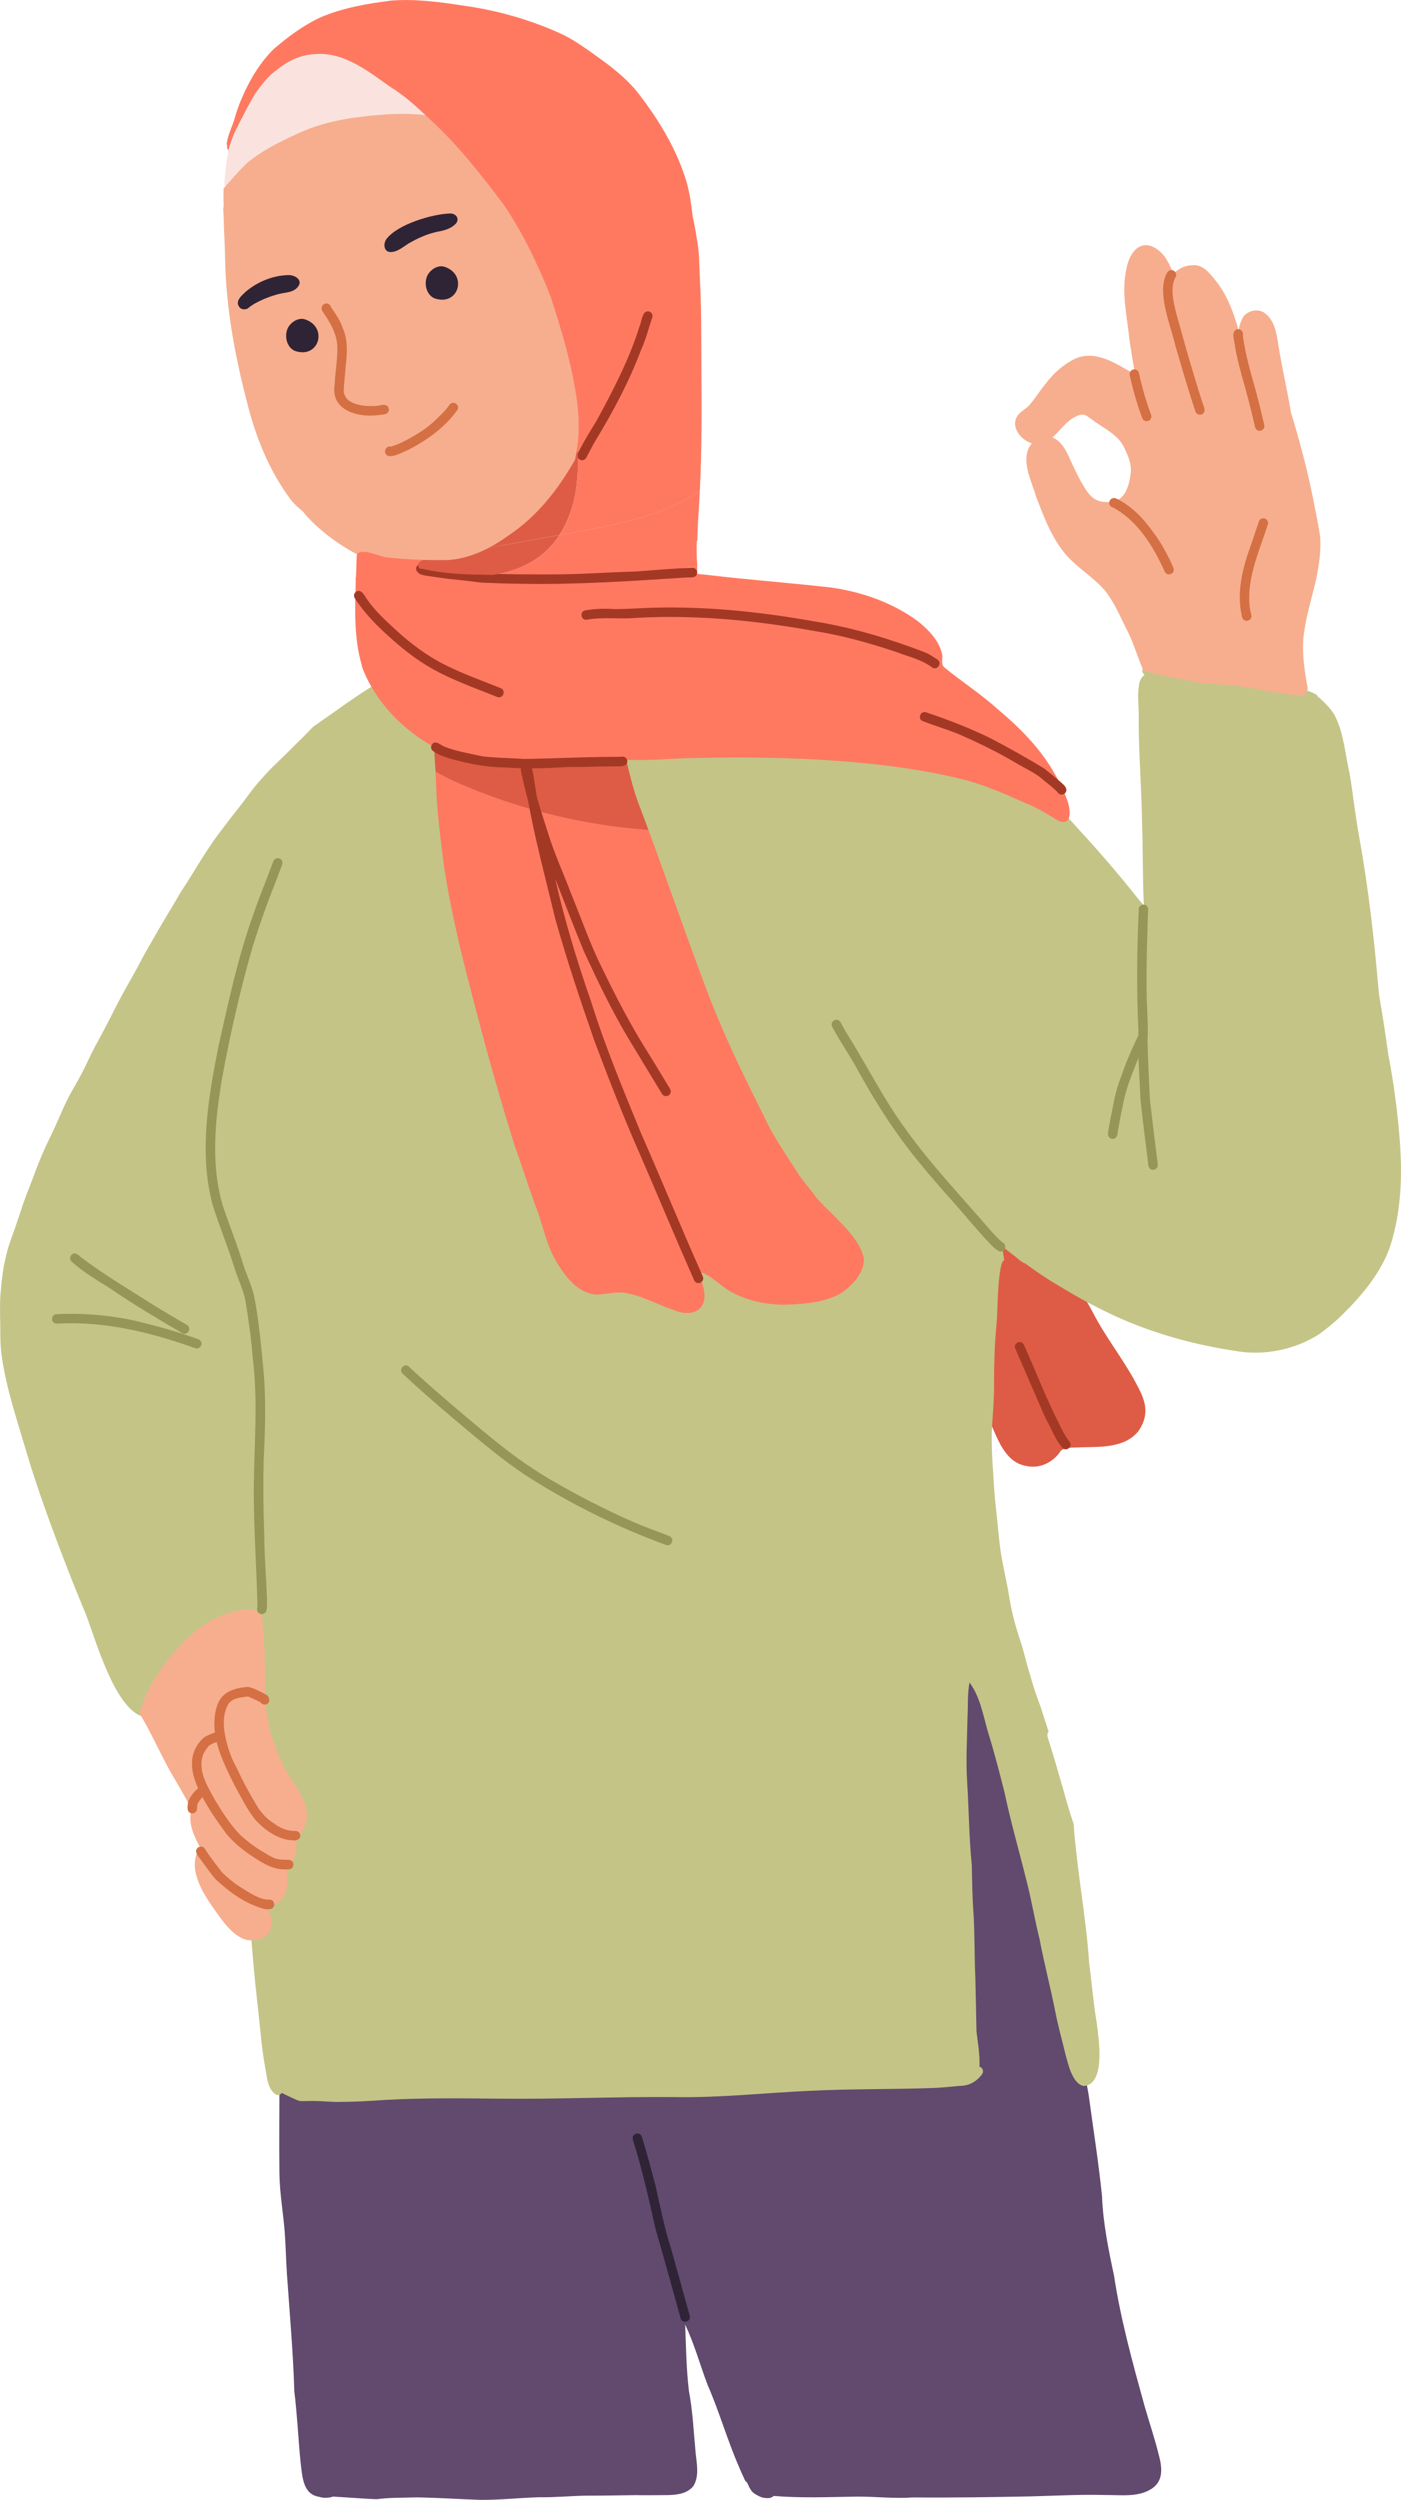 <svg xmlns="http://www.w3.org/2000/svg" width="605.41" height="1080" viewBox="0 0 605.41 1080"><g id="a"/><g id="b"><g id="c"><g id="d"><path d="M99.29 84.19c-.87-.09-1.71-.8-1.81-1.69-.06-.54-.06-1.08-.07-1.62-.74-1.03-.33-2.44-.29-3.63.21-2.86.46-5.73.98-8.54.35-2.18.74-4.36 1.19-6.53.23-.92.26-2.07 1.07-2.69.23-1.09.14-2.42 1.11-3.17.19-1.07.06-2.54 1.24-2.64.64-1.75.31-5.08 2.68-5.36 1.14-3.14 2.66-5.95 4.77-8.59.51-1.62 1.02-3.24 1.53-4.86.28-.88 1.23-1.38 2.11-1.31 1.62-2.24 4.31-9.42 7.77-7.86 1.56-1.96 3.16-3.88 4.83-5.75.84-1.03 1.99-2.27 3.43-1.61.89.38 1.57 1.39 1.27 2.39-1.04 3.3 2.77-3.57 1.25-.48 2.14-3.45-1.41 2.9 1.08-.32 1.2-1.46 3.81-.27 3.52 1.57 1.05-1.04 1.89-2.89 3.58-2.76 1.89.17 2.38 2.55 1.29 3.88 1.45-1.56 2.7-3.37 4.38-4.68 1.55-1.08 3.77.7 3.01 2.45-.59 1.3-1.39 2.47-2.16 3.66.29.06.57.13.85.2.32.09.65.18.97.27.93-1.02 2.73-.83 3.36.42.31-.04.62-.03.93.04.16.04.33.1.49.18 1.05-1.11 2.49-2.9 4.13-1.7 1.74 1.2.52 3.16-.43 4.46.08.04.17.08.25.12 1.2-1.16 2.82-3.27 4.56-1.72 1.31 1.25.43 2.8-.73 3.76.21.12.42.25.63.37 1.48-1.32 3.88-3.68 5.39-1.08.83-.11 1.52.33 2.17.79 3.25 2.28 6.22 5.66 9.27 8.01 3.06 2.4 6.64 4.47 8.51 8.01 1.12 1.79 1.32 4.67-.8 5.81-1.74.98-3.91-.58-3.93-2.46-2.45.95-4.85 2.25-7.51 2.51-.02.18-.06.35-.13.52 2.01 1.42 1.7 4.66-1.07 4.58-2.51-.5-4.7-2.03-6.54-3.75-1.77.76-3.68 1.06-5.62 1.15-.81.04-1.63.0-2.44-.12-1.02.59-2.15 1.14-3.32 1.24-.94.08-1.85-.15-2.46-.88-.82.25-1.68.43-2.53.48-1.02.06-2.18.02-2.95-.74-1.53 1.27-4.06 3.18-5.85 1.34-.34.25-.68.49-1.03.72-.8.52-1.78 1.02-2.77 1.06-1.81 2.07-6.43 9.54-9.13 5.12-1.51 1.89-4.44 4.97-6.21 1.71-1.14 1.46-3.27 3.08-5.05 1.72-.96 1.47-3.42 2.69-4.71.95-.23.18-.47.34-.73.5-.17.1-.34.17-.52.22-.67 1.73-.83 4.48-3.09 4.78-.7 1.73-.87 4.26-2.85 5.01-1.3.43-2.61-.61-2.68-1.92-.56 1.82-1.06 3.67-1.56 5.5-.26 1.37-.95 3.16-2.65 2.96z" fill="#fae3df"/><path d="M251.72 185.54c.09-4.76-.71-9.51-.18-14.23-.23-4.73-1.73-9.28-2.8-13.86.22-4.57-1.74-9.06-2.66-13.52-1.1-4.3-2.25-8.58-3.65-12.8-1.27-4.16-3.79-7.78-5.38-11.82-2.54-6.88-4.44-14.6-10.37-19.43-1.59-2.66-3.23-5.3-4.9-7.92.0-1.18-1-2.08-1.56-3.05-1.23-1.85-2.53-3.66-3.82-5.48-5.03-7.19-10.41-14.21-16.7-20.35.04-1.11-.82-2.08-1.65-2.81-1.49-1.37-3.07-2.63-4.63-3.92-.22-.18-.44-.36-.66-.54 1.2.34 2.39.71 3.56 1.11 2.48.87 4.91 1.85 7.4 2.69 1.06.35 2.23-.4 2.52-1.43.48-1.72-1.18-2.57-2.58-2.91-3.44-1.28-7.09-2.71-10.69-3.66-2.43-.7-4.9-1.23-7.39-1.6-.71-.34-1.4-.4-1.99-.27-8.7-1.05-17.64-.42-26.31.55-9.79 1.09-19.48 3.17-28.46 7.33-7.82 3.63-15.72 7.39-22.33 13.05-3.44 3.35-6.57 6.99-9.75 10.59-.03.04-.06.08-.1.12-.01.23-.03.47-.04.7v.02s0 .07.0.1h0c-.06 1.28-.07 2.55-.03 3.83.02.57.05 1.14.06 1.72.0.15.01.31.01.46.0.62-.03 1.26-.18 1.85.03 1.33.1 2.68.2 3.97.07 5.82.56 11.67.6 17.47.36 22.4 4.72 44.74 10.55 66.33 3.82 13.85 9.61 27.3 18.39 38.75 1.48 1.66 3.1 3.14 4.81 4.49.33.45.66.9.99 1.34 7.21 7.96 16.08 14.17 25.72 18.82.68.46 1.55.83 2.37.83.23.0.45-.03.66-.09.78.28 1.59.51 2.28.95 1.29 1 3.45 2.5 4.82.84 4.33.74 8.71 1.27 13.1 1.51 2.33.12 4.66.23 7 .27 6.56.0 13.2-1.29 19.21-3.92 5.91-3.13 11.29-7.24 16.56-11.34 4.22-3.52 8.22-7.29 12.06-11.23.91-1.05 2.49-1.95 2.31-3.53 2.9-3.4 6.23-6.37 9.51-9.39 1.1-1.12 3.05-2.16 2.54-4 1.36-1.45 3.35-3.88.66-5.16.43-2.75 1.58-5.34 2.08-8.09.4-1.23.23-2.9-1.19-3.33z" fill="#f7ae8e"/><path d="M500.84 1060.89c1.31 5.06 2.01 10.82-3.03 14.2-5.83 3.9-13.3 2.75-19.95 2.82-10.86-.32-21.65.3-32.49.58-16.91.33-34 .61-50.86.46-8.1.58-16.19-.41-24.27-.37-12.07.2-24 .71-35.98-.29-1.18 1.37-3.4.97-4.98.66-1.52-.6-3.07-1.34-4.24-2.5-1-1.13-1.56-2.56-2.19-3.92-.01-.03-.02-.06-.03-.09-.35-.17-.66-.48-.9-.92-.82-1.75-1.63-3.51-2.37-5.29-5.14-11.67-8.59-23.99-13.69-35.68-3.57-9.4-5.42-16.83-9.78-26.3.38 9.56.48 19.16 1.62 28.67 1.66 8.88 2.08 17.89 2.91 26.87.49 4.69 1.66 10.14-1.07 14.36-3.12 3.7-8.42 3.82-12.89 3.8-3.95.03-7.76.08-11.68.0-7.35.11-15.08.23-22.3.23-6.51.15-13.23.8-19.67.68-8.47.26-16.9 1.2-25.39 1.14-9.22-.31-18.58-.93-27.77-1.08-5.68.2-11.44.05-17.02.79-3.46-.1-6.92-.36-10.37-.58-2.84-.24-5.71-.32-8.55-.58-.69.35-1.56.44-2.28.5-1.33.14-2.64.0-3.92-.42-6.96-1.15-7.04-9.06-7.79-14.64-1.04-10.28-1.45-20.59-2.73-30.85-.49-16.85-2.01-33.62-3.17-50.42-.42-6.23-.53-12.47-1-18.7-.68-8.47-2.2-16.86-2.27-25.37-.18-14.06.05-28.44.0-42.43-.08-3.92-.06-8.26-.06-12.05-.17-1.32.33-2.89 1.88-2.99 1.06-.08 2.17.78 2.19 1.89.0.45.01.9.01 1.34 1.24-1.16 2.69-2.17 4.2-3.08 5.52-4.57 10.88-9.33 16.4-13.9 6.36-5.33 13.02-10.31 18.91-16.18 6.4-6.47 12.9-12.82 19.79-18.78 17.76-15.85 33.37-33.89 48.56-52.17 13.08-16.32 25.11-33.58 40.14-48.23 13.86-13.46 28.47-26.28 44.52-37.08 14.66-10.16 29.96-17.55 48.07-18.46 10.33-.62 21.04-1.65 31.12 1.24 9.01 3.17 17.63 8.11 24.59 14.68 7.1 7.63 13.52 16.28 17.43 26 8.96 23.38 7.17 48.77 11.01 73.13 2.55 20.26 6.55 40.02 9.94 60.12 3.37 17.74 7.81 35.33 10.97 53.1 1.99 14.83 4.31 29.23 5.81 44.07.45 11.59 2.77 22.92 5.18 34.23 2.88 19.06 8.07 37.76 13.17 56.25 2.06 7.18 4.48 14.26 6.25 21.53z" fill="#614a6e"/><path d="M241.73 231.15c-1.67 2.55-3.61 4.9-5.85 6.97-6.24 5.76-14.37 8.97-22.84 10.23 29.47.42 59.2.74 88.25-3.69-.02-.98-.06-1.96-.15-2.93-.12-2.57-.13-5.14-.08-7.71.18-.3.29-.65.3-1.02.12-6.83.71-13.64 1.04-20.46.0-.17.01-.34.02-.51-15.05 10.51-34.37 14.33-52.73 17.66-2.66.48-5.31.97-7.97 1.45z" fill="#ff7961"/><path d="M303.1 157.84c-.08-12.75.02-25.21-.68-37.99-.24-5.76-.24-11.56-1.39-17.23-.45-3.04-1.03-6.06-1.7-9.07-.55-5.06-1.29-10.09-2.65-15-4.03-13.29-11.13-25.42-19.49-36.45-4.98-6.96-11.73-12.36-18.64-17.3-5.32-3.8-10.58-7.71-16.57-10.43-13.06-5.89-27.08-9.89-41.27-11.87-10.44-1.61-21.05-3.07-31.64-2.25-10.28 1.29-20.75 3.09-30.38 7.17-7.54 3.45-14.22 8.46-20.48 13.82-5.94 5.94-10.38 13.34-13.65 21.05-1.51 3.34-2.62 6.82-3.6 10.35-1.19 3.07-2.52 6.13-2.99 9.38.0.36.08.67.22.94l-.02.08c-.18.68.03 1.39.48 1.88.32-1.1.67-2.18 1.02-3.27 1.31-4.05 3.36-7.81 5.35-11.56l.03-.05v-.03h.02c.54-1.08 1.04-2.17 1.61-3.22.58-1.05 1.17-2.09 1.76-3.13.6-1.09 1.19-2.18 1.86-3.22.75-1.15 1.61-2.23 2.44-3.32 1.34-1.75 2.79-3.45 4.42-4.94.96-.88 2-1.68 3.07-2.43 4.56-3.7 10.06-6.15 16.09-6.38 12.43-.94 22.8 7.43 32.44 14.25 6.27 3.76 11.4 8.67 16.75 13.66 12.18 11.12 22.44 24.18 32.3 37.35 8.24 12.17 14.76 25.89 20.15 39.59 4.94 15.09 9.48 30.43 11.53 46.23.81 6.85.87 13.91-.36 20.77l.03.1c.12-.28.24-.56.36-.84.46 7.87.11 15.86-1.95 23.46-1.26 4.67-3.2 9.19-5.85 13.23 2.66-.48 5.31-.97 7.97-1.45 18.36-3.34 37.68-7.16 52.73-17.66.92-18.05.77-36.13.68-54.2z" fill="#ff7961"/><path d="M490.7 597.18c4.02 7.36 6.49 13.13 1.41 20.87-5.94 7.67-16.58 6.97-25.23 7.22-2.77.29-6.05-.32-8.42 1.42-3.13 4.98-9.11 7.97-14.88 6.65-8.54-1.35-11.87-10.15-14.92-17.1-7.53-16-11.79-33.19-15.58-50.37-1.71-8.72-2.81-17.54-4.12-26.33-.55-5.26-1.92-10.69-.51-15.91 1.69-6.1 6.94-11.08 12.99-12.78 7.32-1.34 14.49 4.49 20.29 8.3-2.1-4.81-4.52-9.98-6.63-14.63-.66-1.58-1.89-3.36-1.17-5.12 1.02-2.41 4.79-1.09 4 1.43 4.08 8.71 7.81 17.58 11.99 26.24 3.65 4.04 7.7 7.83 10.34 12.64 3.12 5.47 3.9 11.82 6.35 17.52 2 3.28 3.94 6.59 5.75 9.97 5.37 10.44 12.78 19.64 18.34 29.98z" fill="#de5c45"/><path d="M144.59 908.07c-3.78-.1-7.55-.54-11.34-.38-.49-.02-.98.0-1.48.02-1.16.05-2.34.1-3.4-.41-2.21-1.02-4.45-2.01-6.62-3.13-.54.84-1.64 1.29-2.84.53-3.54-2.72-3.52-7.74-4.36-11.76-1.65-9.01-2.18-17.97-3.27-27.02-1.36-11.98-2.42-24.03-3.26-36.05-1.57-13.99-2.63-28.1-5.45-41.84-3.33-11.98-12.47-20.87-21.69-28.64-5.05-4.7-8.26-10.91-14.01-14.83-1.29-.78-2.43-1.75-3.59-2.7-.13.0-.26.0-.38-.02-12.74-1.65-21.47-33.19-25.68-44.14-2.64-6.36-5.24-12.74-7.74-19.16-6.73-17.34-13.23-34.81-18.48-52.67-3.95-13.38-8.46-26.73-10.35-40.6-.61-4.66-.48-9.37-.56-14.06-.08-4.65-.22-9.31.3-13.94.08-1.55.25-3.1.46-4.63.0-.01.0-.02.0-.03.14-1.13.34-2.26.44-3.37.08-.55.16-1.1.24-1.65.36-1.74.74-3.48 1.12-5.22.12-.4.25-.82.32-1.23.04-.17.08-.35.13-.52.07-.27.14-.55.21-.82.49-1.63 1.02-3.24 1.6-4.84.52-1.42 1.04-2.83 1.53-4.26 1.12-3.22 2.18-6.47 3.25-9.72-.02.08-.05.15-.08.22.06-.17.11-.33.16-.5.0.0.0-.01.0-.02.13-.29.22-.6.32-.9.0-.01.01-.02.02-.04.96-2.77 2.06-5.48 3.13-8.21 1.08-2.76 2.06-5.55 3.13-8.3 1.03-2.63 2.15-5.24 3.33-7.81 1.23-2.68 2.56-5.3 3.79-7.97 2.36-5.13 4.41-10.39 7.15-15.33 1.43-2.58 2.94-5.1 4.32-7.7 1.4-2.61 2.66-5.29 3.92-7.97.06-.13.13-.26.19-.4.11-.21.21-.42.31-.64 1.14-2.31 2.36-4.58 3.61-6.84 1.23-2.22 2.39-4.48 3.56-6.74h0s.06-.11.09-.17c.02-.04.04-.09.07-.13l-.02.03s.05-.09.07-.14c.13-.24.26-.48.39-.74.2-.38.38-.76.58-1.13 1.51-2.96 3-5.94 4.58-8.87-.06.1-.11.2-.17.3 1.65-3.02 3.33-6.03 5.02-9.02-.02.04-.04.08-.07.12.09-.15.17-.3.26-.46-.06.1-.12.2-.17.3.71-1.25 1.42-2.51 2.1-3.78 1.36-2.53 2.66-5.1 4.09-7.59 1.42-2.47 2.85-4.94 4.27-7.41 1.41-2.45 2.82-4.89 4.28-7.31 1.46-2.41 2.95-4.81 4.34-7.26.68-1.2 1.35-2.39 2.09-3.55.79-1.25 1.62-2.48 2.43-3.73 1.5-2.35 2.98-4.73 4.43-7.12 1.45-2.38 2.93-4.73 4.48-7.05 1.6-2.39 3.18-4.78 4.93-7.07 1.73-2.26 3.43-4.55 5.17-6.81 1.74-2.25 3.56-4.44 5.28-6.71 1.71-2.26 3.32-4.59 5.12-6.78 1.81-2.19 3.73-4.29 5.65-6.39.05-.05.1-.1.14-.15-.02.02-.04.05-.06.07.02-.02.04-.04.06-.07.13-.14.25-.27.38-.4-.02.02-.03.04-.05.05 2.25-2.34 4.65-4.52 6.95-6.81 1.18-1.17 2.34-2.36 3.52-3.52 1.19-1.17 2.41-2.32 3.6-3.5-.04.03-.07.07-.1.1 1.7-1.68 3.34-3.42 5.01-5.13.78-.55 1.56-1.1 2.34-1.65 8.55-5.89 16.83-12.19 25.82-17.41 2.36-1 5.21-4.38 7.1-1.87.13.2.22.42.26.65 7.08-2.53 14.32-4.51 21.7-6.04 15.4-3.42 31.7-2.4 46.62 2.69 9.96 3.13 19.4 7.84 29.6 10.17 17.52 3.98 35.33 5.53 53.2 6.69 17.16 1.29 34.49 1.43 51.51 4.1 10.71 1.93 20.95 5.49 31.11 9.27 8.58 2.92 16.35 7.64 24.29 11.93 6.13 3.15 12.41 5.91 18.35 9.42 3.31 1.83 6.51 3.9 9.43 6.31.43.35.74.77.83 1.33.02.11.03.23.03.34 3.92 2.64 6.94 6.55 10.1 9.98 8.38 9.08 16.36 18.48 24.06 28.15.88 1.05 1.77 2.11 2.65 3.16-.56-12.11-.38-24.25-.8-36.38-.19-14.55-1.44-29.07-1.43-43.61.26-5.56-.94-11.25.44-16.71.36-1.2 1.14-2.27 2.13-3-2.13-1.26-.54-4.8 2-3.58 8.23 2.27 16.95 3.66 25.36 4.9 7.72.53 15.35 1.79 23.02 2.8 6.23.64 12.16 1.25 18.28 2.43 1.91.26 3.68 1.01 5.36 1.93.51.31.81.72.93 1.16.2.1.38.2.56.28 2.4 2.18 4.59 4.4 6.35 7.12 4.04 7.32 4.66 16.41 6.45 24.37 1.21 6.28 1.89 12.63 2.84 18.94 1.03 7.33 2.5 14.59 3.62 21.9 2.96 18.58 4.87 37.29 6.53 56.02 1.46 8.56 2.79 16.89 3.94 25.53 2.5 12.89 4.2 25.98 5.14 39.07.87 13.37.44 26.86-3.05 39.85-3.07 12.66-11.41 23.18-20.43 32.25-3.46 3.6-7.28 6.83-11.31 9.78-10.53 6.83-23.91 9.56-36.28 7.38-16.63-2.49-32.94-6.85-48.41-13.46-9.85-4.26-19.33-9.38-28.47-15-4.8-2.8-9.37-5.95-13.86-9.22-2.33-.88-4.08-3.01-6.16-4.39-1.35-1.06-2.69-2.11-4.04-3.17.32 1.98.64 3.95.96 5.93-.33.23-.61.53-.79.89-.54 1.09-.72 2.4-.93 3.58-.35 2.01-.57 4.04-.73 6.08-.32 4.17-.46 8.35-.59 12.53-.09 3.09-.46 6.15-.69 9.23-.22 2.97-.41 5.95-.48 8.92-.08 3.08-.17 6.16-.19 9.24-.01 1.56.02 3.13.0 4.7-.01 1.6-.07 3.19-.14 4.79-.13 2.86-.28 5.72-.5 8.57-.11 1.46-.24 2.93-.3 4.4-.08 1.59-.08 3.19-.07 4.78.02 6.03.48 12.06.86 18.08.19 3.13.4 6.25.75 9.37.34 3.03.64 6.06.95 9.09.29 2.94.57 5.88.92 8.82.35 2.95.87 5.86 1.43 8.77.54 2.85 1.15 5.69 1.73 8.53.58 2.86.97 5.76 1.54 8.62.6 3.04 1.31 6.05 2.16 9.03.83 2.91 1.82 5.75 2.71 8.64v-.04c.65 2.2 1.21 4.42 1.79 6.64.58 2.2 1.25 4.37 1.89 6.55.64 2.2 1.27 4.41 2.01 6.58.8 2.33 1.69 4.63 2.49 6.97.55 1.61 1.04 3.25 1.55 4.86.5 1.54 1.03 3.06 1.51 4.6.1.31.19.62.28.92-.46.64-.66 1.47-.44 2.26.26.92.55 1.82.85 2.73.96 3.02 1.85 6.06 2.76 9.1.94 3.16 1.86 6.33 2.76 9.5.93 3.29 1.85 6.58 2.82 9.86.66 2.21 1.39 4.4 2.12 6.59.04.7.08 1.39.12 2.07 1.53 19.41 5.26 38.57 6.56 58.01 1.14 8.54 1.8 17.15 3.24 25.65.84 6.65 4.1 26.54-5.58 27.36-4.98-.93-6.76-9.58-7.94-13.8-1.44-5.97-3.09-11.88-4.28-17.9-2.11-10.71-4.9-21.27-6.94-32.01-2.11-8.43-3.49-17.02-5.7-25.43-3.1-12.56-6.73-24.99-9.38-37.67-2.16-8.49-4.32-17-6.93-25.37-2.26-7.5-3.44-15.72-8.2-22.14-.96 4.98-.6 10.12-.88 15.17-.16 9.2-.76 18.41-.16 27.6.79 12.09.8 24.13 2.02 36.1.16 7.14.23 14.63.8 21.67.46 8.92.34 17.85.72 26.77.21 7.79.34 15.58.5 23.37.54 4.54 1.34 9.07 1.32 13.64.02.53.0 1.07-.08 1.61.23.06.48.17.73.35.87.62 1.18 1.99.48 2.85-2.27 3.23-5.69 5.14-9.65 5.12-4.07.39-8.12.81-12.22.94-17.86.61-35.74.3-53.58 1.25-19.04.88-38.04 2.99-57.12 2.66-12.43-.12-24.85.12-37.28.34-13.04.24-26.09.48-39.14.33-16.22-.16-32.45-.36-48.66.53-6.99.5-13.99.89-21 .89-.4.0-.8.0-1.19.0z" fill="#c4c487"/><path d="M460.27 343.37c-1.25-3.16-2.79-6.27-4.59-9.24-6.17-10.89-15.08-19.83-24.62-27.81-7.23-6.54-15.35-11.72-22.87-17.9-1.9-1.5-.54-4.08-1.15-6.14-1.43-5.86-6.02-10.36-10.58-14.03-11.03-8.02-24.33-12.67-37.79-14.48-13.45-1.51-26.94-2.65-40.4-4-5.65-.55-11.3-1.33-16.97-1.83.0-1.09.0-2.19-.02-3.28-29.42 4.48-59.52 4.1-89.36 3.67-10.69-.15-19.16-.27-29.59-2.63-1.18.44-2.11-1.42-1.44-2.49.45-.72 1.23-1.09 2.07-1.33-5.25-.15-10.5-.49-15.77-1.05-3.09-.49-6.68-2.11-9.52-2.47-.22.04-.44.12-.63.22-1.19-.5-2.86.12-2.91 1.84-.06 2.71-.18 5.62-.3 8.65-.11.37-.16.76-.12 1.14.0.69.0 1.38.0 2.08-.42 11.37-.57 24.04 2.44 34.41.11.53.23 1.06.36 1.59 5.57 14.8 17.38 26.92 31.18 34.54.0.08.0.17.0.25.48.08.96.18 1.41.29 18.5 4.67 37.78 5.02 56.86 5.35 8.28.14 16.55.28 24.83.42-.07-.25-.13-.51-.2-.77 1.27-.02 2.55-.04 3.82-.05 9.15.17 18.25-.81 27.39-.86 23.93-.56 47.89-.04 71.72 2.25 14.87 1.46 29.7 3.72 44.18 7.41 8.68 2.45 17.09 6.07 25.31 9.8 4.98 1.93 9.19 4.53 13.8 7.35 1.83 1.22 4.47 1.29 5.18-1.13.74-3.32-.46-6.75-1.71-9.8z" fill="#ff7961"/><path d="M188.19 333.23c.06 1.04.11 2.08.15 3.12.22 12.73 1.94 25.35 3.55 37.96 3.89 25.84 10.91 51.07 17.57 76.29 4.03 14.68 8.22 29.33 12.77 43.86 3.13 8.61 5.78 17.12 8.91 25.79 3.35 8.11 4.6 16.99 9.18 24.58 3.75 6.51 9.07 13.62 17.11 14.45 1.78.01 3.51-.22 5.24-.46 2.91-.4 5.79-.8 8.84.01 6.67 1.38 12.69 4.78 19.12 6.93 2.01.93 4.23 1.47 6.29 1.47 3.99.0 7.39-2.03 7.54-7.27-.03-3.37-1.31-6.35-2.3-9.56-.01-.04-.02-.08-.04-.11 1.43-2.57 11.09 6.73 13.3 7.51 7.11 4.12 15.17 5.8 23.4 5.87 8.43-.26 17.52-.78 24.98-5.19 4.55-3.32 9.45-8.32 9.53-14.34-.98-7.35-8.74-14.62-13.76-19.77-2.42-2.3-4.76-4.68-6.99-7.16-2.17-3.29-4.91-6.14-7.15-9.38-5.5-8.59-11.42-16.93-15.63-26.28-8.46-16.75-16.65-33.69-23.44-51.2-9.04-23.82-17.31-47.88-26.14-71.78-28.49-2.07-56.63-9.01-82.77-20.53-3.19-1.4-6.38-2.91-9.26-4.83z" fill="#ff7961"/><path d="M189.1 323.38c-.45-.11-.92-.21-1.41-.29.05 3.39.31 6.76.5 10.14 2.89 1.92 6.08 3.42 9.26 4.83 26.14 11.51 54.28 18.46 82.77 20.53-1.59-4.3-3.19-8.59-4.82-12.87-1.31-3.75-2.38-7.57-3.32-11.43-.42-1.71-.84-3.42-1.3-5.13-8.28-.14-16.55-.28-24.83-.42-19.08-.32-38.36-.67-56.86-5.35z" fill="#de5c45"/><path d="M105.03 50.06l.02-.05c-.03.07-.07.14-.11.21.03-.06.05-.11.08-.17z" fill="#ff7961"/><path d="M105.05 50.01v0h0z" fill="#ff7961"/><path d="M105.07 49.98h0s0 0 0 0h0z" fill="#ff7961"/><path d="M441.58 710.85s.02.06.03.1c0-.03-.02-.06-.03-.1z" fill="#c4c487"/><path d="M38.83 456.58c-.03.06-.05.11-.08.16.02-.05.05-.11.08-.16z" fill="#c4c487"/><path d="M453.56 753.08s.02.06.03.08c0-.03-.02-.06-.03-.08z" fill="#c4c487"/><path d="M96.63 82.06h0v0z" fill="#f7ae8e"/><path d="M570.46 231.6c.52 6.37-.52 12.74-1.78 18.97-1.97 8.48-4.7 16.84-5.49 25.55-.45 7.07.58 14.08 1.87 21 .12.86-.26 1.51-.81 1.9-.18.81-.82 1.51-1.94 1.54-9.37-.79-18.57-2.92-27.87-4.3-5.69-.68-11.35-.61-16.98-1.53-7.2-1.5-14.52-2.37-21.57-4.58-.87.1-1.79-.29-2.12-1.2-2.18-5.15-3.76-10.54-6.17-15.58-3.07-5.91-5.44-11.92-9.4-17.29-3.91-5.09-9.43-8.58-14.09-12.92-8.41-7.33-12.35-18.22-16.31-28.35-2.04-7.23-7.33-16.65-1.95-23.26-5.43-1.74-10.1-8.52-5.04-13.17 1.11-1.13 2.46-1.83 3.6-2.89 2.63-2.94 4.72-6.35 7.2-9.42 3.5-4.73 8.02-8.81 13.4-11.28 8.99-3.66 17.61 2.57 25.48 6.98-.84-4.94-1.68-9.87-2.41-14.82-.97-9.94-3.49-20.02-1.5-29.97 1.65-10.2 8.67-15.53 16.53-6.39 1.69 2.37 2.92 5.01 3.93 7.74 2.09-2.28 5.08-3.72 8.24-3.75 4.27-.49 7.21 3.17 9.64 6.14 3.78 4.58 6.38 9.96 8.32 15.55.7 2.15 1.38 4.32 2.03 6.49.32-2.2.94-4.34 2.19-6.14 1.96-2.4 5.63-3.25 8.39-1.81 4.82 2.87 5.84 9.19 6.57 14.31 1.57 9.79 3.85 19.4 5.44 29.09 3.78 12.29 7.13 24.92 9.63 37.51.99 5.49 2.17 10.47 2.95 15.9zm-58.08-78.63c.22.85.45 1.69.68 2.54-1.21-6.16-2.56-12.29-4.38-18.36.65 5.38 2.37 10.58 3.7 15.83zm-23.7 50.84c.2-3.39-1.1-6.64-2.51-9.65-2.54-6.25-9.02-8.94-14.1-12.75-1.42-.93-2.78-2.41-4.61-2.3-5.54.97-8.7 6.41-12.68 9.87 4.1 1.7 6.13 5.96 7.77 9.81 1.71 3.58 3.25 7.05 5.24 10.41 3.27 5.51 5.41 8.11 12.18 7.67 6.51-.52 8.12-7.67 8.71-13.06z" fill="#f7ae8e"/><path d="M131.74 778.96c1.9 5.07.53 12.6-3.84 14.76.76 5.93-.4 11.4-4.48 13.04 2.3 6.95.26 16.84-8.57 16.66-.13.14-.28.27-.44.37.06.06.12.12.17.18 1.19 1.34 2.29 2.87 2.57 4.68 1.55 7.42-5.1 10.96-11.57 9.18-4.67-1.92-8.04-6.05-10.92-10.06-4.16-5.79-8.61-11.79-10.14-18.9-.51-2.6-.52-5.52.48-8 .48-.74 1.1-1.43 1.83-2.02-2.87-5.39-5.84-11.24-4.06-17.15-2.79-5.67-6.12-11.02-9.26-16.5-4.46-7.99-8.09-16.45-12.8-24.29-.67-1.07-.28-2.13.48-2.71 1.91-7.98 6.62-15.11 11.66-21.41 6.45-8.46 14.48-15.94 24.69-19.5 5.11-1.7 16.12-4.93 15.89 3.77.4 5.63 1.04 11.22.95 16.87.47 8.08-.53 16.05 1.17 23.99.62 3.79 1.55 7.59 2.79 11.23.87 1.15 1.12 3.25 1.7 4.25.85 2.16 1.79 4.32 2.91 6.36 2.93 5.06 6.49 9.83 8.8 15.2z" fill="#f7ae8e"/><g><path d="M250.55 198.59c1.34.75 2.79-.22 3.15-1.59 1.42-2.45 2.57-5.05 4.11-7.43 7.45-12.32 14.26-25.15 19.32-38.66 2.07-4.52 3.11-9.04 4.78-13.87.34-1.06-.44-2.23-1.47-2.49-3.06-.65-3.11 4.58-4.13 6.57-4.44 14.29-11.46 27.67-18.6 40.79-2.58 4.15-5.11 8.31-7.35 12.67-.8 1.25-1.42 3.1.19 4z" fill="#a33925"/><path d="M293.6 528.15c-5.52-12.77-10.86-25.61-16.49-38.33-7.72-18.84-15.58-37.64-21.67-57.09-6.07-17.4-11.41-35.04-15.52-53.01 4.2 10.49 8.15 21.08 12.49 31.51 5.79 12.48 11.73 24.95 18.76 36.78 4.92 8.21 9.94 16.35 14.88 24.55.58.95 1.83 1.29 2.8.72.95-.56 1.3-1.85.72-2.81-3.41-5.59-6.74-11.24-10.23-16.79-7.14-11.35-13.15-23.08-19.03-35.15-5.25-10.49-9.06-21.59-13.5-32.42-3.22-8.65-7.13-16.97-9.86-25.81-1.67-5.24-3.4-10.45-4.89-15.75-.67-3.52-1.06-7.09-1.74-10.61-.13-.57-.26-1.29-.45-2 5.29-.02 10.58-.28 15.88-.59 6.97.09 13.93-.29 20.91-.28 1.8.08 4.7.0 4.39-2.51-.18-1.09-1.25-1.88-2.35-1.69-1.53.16-3.07.06-4.6.11-12.61.04-25.2.77-37.8.89-5.91-.41-11.92-.4-17.82-1.12-5.52-1.24-11.17-2.09-16.46-4.2-1.73-.63-3.74-3.04-5.37-.95-.64.9-.44 2.22.47 2.86 3.74 2.66 8.36 3.5 12.71 4.69 6.13 1.42 12.36 2.39 18.69 2.42 2.18.17 4.35.27 6.53.32-.04 1.44.49 3.07.74 4.35.76 3.14 1.45 6.31 2.34 9.42 3.12 17.29 7.74 34.25 11.81 51.32 5.01 17.85 10.92 35.46 17.01 52.96 6.22 16.48 12.61 33.07 19.78 49.19 7.78 17.98 15.31 36.05 23.22 53.97 1.17 2.51 4.75.78 3.76-1.62-3.39-7.78-6.86-15.52-10.12-23.36z" fill="#a33925"/><path d="M185.55 248.92c2.7.45 5.69.83 8.66 1.23 4.64.38 9.23.99 13.84 1.57 5.54.2 11.08.44 16.66.48 24 .47 47.97-1.15 71.89-2.71.98-.02 1.97.0 2.95-.11 2.66-.49 1.96-4.4-.67-4.04-8.2.18-16.03 1.03-24.27 1.55-12.38.34-24.75 1.35-37.14 1.26-10.62-.02-21.28.11-31.87-.79-7.4-1.28-14.83-1.33-22.2-3.03-1.52-1.86-4.5.23-3.34 2.28.92 1.86 3.55 2 5.47 2.31z" fill="#a33925"/><path d="M405.15 285c-1.63-1.09-3.26-2.22-5.06-3.02-15.51-5.99-31.58-10.85-48.01-13.5-24.28-4.31-49.08-6.88-73.77-5.79-4.19.17-8.39.46-12.58.46-4.27-.29-8.56-.22-12.77.54-2.66.51-1.97 4.42.67 4.04 7.05-1.28 14.45-.11 21.62-.81 25.28-1.38 50.72 1.06 75.63 5.51 12.38 1.92 24.74 5.29 36.61 9.32 5.19 1.96 10.77 3.2 15.29 6.58 2.19 1.53 4.53-1.76 2.38-3.32z" fill="#a33925"/><path d="M216.32 297.27c-7.94-3.18-15.81-5.96-23.51-9.79-7.91-3.85-15.13-9.26-21.66-15.23-4.64-4.26-9.35-8.57-12.88-13.83-.93-1.57-2.46-4.24-4.55-2.67-.86.71-.99 2.02-.28 2.88 4.24 6.59 9.84 12.12 15.68 17.31 4.57 4.08 9.39 7.93 14.6 11.16 9.71 6.07 20.63 9.78 31.21 14.02 2.55.87 3.87-2.88 1.39-3.85z" fill="#a33925"/><path d="M458.25 337.79c-2.33-2-4.69-3.97-7.13-5.84-7.55-4.63-15.32-8.94-23.16-13.05-8.99-4.39-18.29-7.97-27.78-11.16-2.59-.8-3.8 2.98-1.3 3.88 4.82 1.8 9.74 3.35 14.55 5.18 9.11 3.94 18.07 8.27 26.6 13.42 3.26 1.87 6.69 3.45 9.67 5.78 2.4 2.03 4.97 3.9 7.18 6.14.3.46.69.89 1.25 1.05 1.03.37 2.24-.24 2.59-1.29.52-1.81-1.34-3.04-2.47-4.12z" fill="#a33925"/></g><g><path d="M133.65 138.11s.06.07.09.11c-.12.02-.24.05-.36.1.09-.07.18-.14.26-.21z" fill="#d47044"/><path d="M157.3 179.44c-7.63-.9-14.03-4.66-12.7-13.29.24-5.63 1.41-11.31 1.15-16.95.0.06.01.12.02.18v.03c-.33-5.69-3.41-10.52-6.51-15.08-.63-1.08-.24-2.55.94-3.07 1.12-.53 2.53.17 2.81 1.36 1.87 2.86 3.98 5.68 5.05 8.96 2.32 5.22 2.01 10.95 1.34 16.45-.25 3.39-.66 6.76-.84 9.99-.18 1.87.57 3.78 2.07 4.93 3.3 2.35 7.76 2.64 11.71 2.43 1.92-.06 5.12-1.57 5.69 1.23.17 1.1-.62 2.16-1.72 2.33-2.97.5-6.01.8-9.02.49z" fill="#d47044"/><path d="M166.83 196.3c-.98-1.22-.26-3.18 1.31-3.38.36-.08.82.1 1.13-.07 1.34-.5 2.73-.95 4.03-1.55 5.16-2.54 10.39-5.6 14.58-9.53 2.21-2.17 4.6-4.26 6.31-6.84 1.45-2.13 4.73-.17 3.5 2.12-5.28 7.47-12.91 12.91-20.92 17.15-2.21.84-8.22 4.41-9.94 2.11z" fill="#d47044"/><path d="M516.64 177.93c-3.19-9.45-5.93-19.06-8.74-28.63-1.98-8.6-7.58-21.51-4.28-29.97.4-.94.9-2.28 2.03-2.56 1.91-.56 3.46 1.82 2.11 3.32-3.03 6.27 1.15 16.76 2.76 23.29 2.33 8.48 4.85 16.9 7.42 25.31.7 2.1 1.28 4.23 2.06 6.3.51 1.45 1.07 3.21-.65 4-.98.43-2.3.0-2.7-1.04z" fill="#d47044"/><path d="M542.38 184.66c-1.73-7.54-3.64-15.04-5.82-22.47-1.11-4.16-2.18-8.3-2.88-12.57-.13-2.1-1.75-5.69.33-7.12 1.56-.95 3.5.54 3.06 2.29 1.4 11.56 5.6 22.51 8.06 33.85.38 1.63.81 3.25 1.17 4.86.69 2.58-3.11 3.73-3.92 1.15z" fill="#d47044"/><path d="M536.79 266.76c-2.73-10.65.28-21.82 3.97-31.87 1.11-3.23 2.19-6.46 3.28-9.7.36-1.06 1.67-1.54 2.66-1.14 1.07.43 1.5 1.61 1.14 2.66-3.1 9.54-7.34 19.21-7.97 29.28-.14 3.45-.03 6.41.84 9.62.68 2.58-3.11 3.73-3.93 1.15z" fill="#d47044"/><path d="M503.43 247.19c-4.92-10.92-11.65-22.11-22.48-27.96-3.21-.9-1.26-5.31 1.69-3.73 6.17 3.09 11.17 8.1 15.13 13.68 3.14 3.99 5.64 8.4 7.86 12.94.46.89.93 2.07 1.29 2.93.26.5.38 1.02.24 1.57-.36 1.69-2.9 2.11-3.73.56z" fill="#d47044"/><path d="M126.48 795.06c-6.22-.24-11.72-4.22-15.89-8.56-3.64-4.36-6.05-9.54-8.85-14.45-4.99-10.06-10.95-21.15-8.58-32.74 1.47-7.86 6.77-9.96 14.06-10.54 2.71.6 5.27 2.01 7.7 3.31 1.48.83 2.15 3.11.44 4.08-.94.53-2.16.21-2.73-.69-1.75-.99-3.64-1.75-5.49-2.55-2.91.4-6.44.57-8.39 3.11-2.48 4.27-2.38 9.38-1.41 14.05 1.02 5.13 2.73 9.86 5.3 14.37 2.45 5.49 5.41 10.75 8.51 15.9 1.85 3.03 4.3 5.58 7.32 7.46 2.6 1.98 5.7 3.28 9.01 3.19 1.11-.12 2.14.69 2.26 1.81.19 1.82-1.72 2.58-3.26 2.25z" fill="#d47044"/><path d="M124.46 807.56c-5.57.52-10.15-2.09-14.62-5.05-4.48-2.89-8.78-6.27-12.14-10.44-2.19-3.03-4.4-6.05-6.44-9.18-5.71-9.29-13.17-21.94-3.96-31.5.9-1.08 2.28-1.49 3.51-2.1 1.51-.71 3.96-1.73 5.06.1.92 1.74-.67 3.19-2.36 3.19-1.07.48-2.3.86-3.21 1.6-.91 1.05-1.67 2.22-2.35 3.42-2.92 7.05 1.74 14.14 5.03 20.18 3.23 5.26 6.71 10.86 11.08 15.18 3.21 2.87 6.47 5.3 10.13 7.4 1.81 1.13 3.67 2.28 5.75 2.82 1.74.35 3.47.26 5.12.33 2.62.39 2.09 4.41-.6 4.05z" fill="#d47044"/><path d="M83.06 783.43c-2.71-.17-2.05-3.5-1.63-5.32.9-2.11 2.42-4.18 4.29-5.54 2.36-1.26 4.31 2.18 2 3.57-.92.94-1.76 2.04-2.39 3.2-.15.91-.2 1.33-.2 2.09.04 1.12-1.01 2.03-2.08 2.01z" fill="#d47044"/><path d="M114.26 824.72c-7.97-2.11-14.92-7.09-20.87-12.63-2.22-2.39-4-5.19-6-7.76-.84-1.43-2.28-2.63-2.66-4.28-.22-2.18 2.78-3.2 3.86-1.26 2.19 3.52 4.85 6.81 7.37 10.13 2.53 2.47 5.36 4.77 8.34 6.62 3.65 2.15 7.5 5.06 11.86 5.16-.07.01-.13.02-.2.04 2.64-.63 3.62 3.3 1.01 3.97-.9.16-1.81.14-2.72.02z" fill="#d47044"/><path d="M495.51 181.97c-.83.0-1.61-.51-1.92-1.33-2.24-6.04-4.06-12.3-5.41-18.6-.24-1.11.47-2.19 1.57-2.43 1.11-.24 2.19.47 2.43 1.57 1.3 6.11 3.06 12.17 5.24 18.03.39 1.06-.15 2.24-1.21 2.63-.23.09-.48.13-.71.13z" fill="#d47044"/></g><path d="M169.01 108.89c-3.18.18-3.53-3.58-2.01-5.63 4.82-6.35 19.68-10.78 27.51-11.04 2.39-.04 4.18 2.06 2.62 4.23-1.69 1.92-4.26 2.88-6.7 3.4-4.51.75-8.77 2.47-12.71 4.69-2.88 1.44-5.34 4.2-8.7 4.35z" fill="#2f2436"/><path d="M103.4 132.6c-1.99-2.57 1.26-5.15 3.02-6.78 4.95-4.09 11.35-6.74 17.79-6.96 3.02-.32 7.16 2.15 4.33 5.29-1.94 2.26-5.21 2.16-7.89 2.83-3.72.93-7.3 2.36-10.66 4.22-.67.43-1.35.84-2 1.3-.58.45-1.09 1.06-1.88 1.09-1.03.18-2.1-.09-2.73-.99z" fill="#2f2436"/><path d="M127.36 151.58c-3.61-1.65-4.58-6.61-2.93-9.98 1.37-2.5 4.46-4.5 7.34-3.64 10.2 3.39 6.06 17.32-4.41 13.61z" fill="#2f2436"/><path d="M187.68 128.87c-3.61-1.65-4.58-6.61-2.93-9.98 1.37-2.5 4.46-4.51 7.34-3.64 10.2 3.39 6.06 17.32-4.41 13.61z" fill="#2f2436"/><path d="M458.93 625.31c-2.16-2.62-3.68-5.7-5.09-8.76-1.35-2.51-2.66-5.03-3.72-7.7-3.83-8.76-7.62-17.53-11.43-26.3-.92-2.49 2.77-3.97 3.82-1.47 5.09 11.37 9.57 23.04 15.21 34.13 1.32 2.82 2.62 5.34 4.51 7.69 1.55 2.16-1.62 4.55-3.3 2.42z" fill="#a33925"/><g><path d="M500.29 503.03c-1.11-9.16-2.28-18.33-3.34-27.5-.43-8.61-.91-17.22-1.07-25.84.23-4.01.07-8.01-.1-12.01-.74-14.36-.09-28.68.27-43.09.23-1.51.25-3.54-1.7-3.78-1.08-.12-2.17.7-2.25 1.81-.8 17.54-1 35.16-.16 52.74-.03.7-.03 1.4-.05 2.1-.24.26-.43.6-.52 1.03-2.62 5.44-4.99 11.02-6.93 16.76-2.52 5.98-3.37 12.44-4.7 18.74-.26 1.47-.52 2.99-.79 4.51-.39 1.46-.18 3.26 1.65 3.5 1.77.18 2.37-1.51 2.41-2.98.62-3.71 1.32-7.44 2.13-11.12 1.16-6.93 3.86-13.45 6.45-19.95.11-.36.24-.71.38-1.05.2 5.96.61 11.91.84 17.87.96 9.64 2.33 19.24 3.45 28.87.46 2.69 4.38 2.01 4.05-.6z" fill="#969657"/><path d="M433.28 536.82c-1.82-1.52-3.43-3.26-5.03-5.01-12.4-14.43-25.83-28.49-36.94-44.03-9.74-13.31-17.04-28.18-25.86-42.09-.77-1.38-1.5-2.78-2.29-4.15-1.44-2.3-4.82-.21-3.52 2.09 3.31 6.24 7.38 12.04 10.78 18.22 6.39 11.7 13.41 22.96 21.46 33.63 6.97 9.11 14.6 17.75 22.23 26.31 3.65 4.22 7.07 8.29 10.87 12.49 2.15 2.21 4.14 4.94 6.9 6.37 2.37.53 3.57-2.72 1.4-3.84z" fill="#969657"/><path d="M120.78 370.88c-1.02-.4-2.26.11-2.65 1.16-2.9 7.83-6.12 15.56-8.82 23.47-6.56 18.35-10.61 37.44-14.89 56.41-4.41 22.37-8.51 45.87-2.61 68.38 3.06 9.75 7.03 19.2 9.98 28.99 1.44 4.1 3.27 7.9 4.18 12.21 1.35 7.93 2.56 16.38 3.18 24.48 2.48 19.28.62 38.71.51 58.07.0 16.63 1.21 33.24 1.6 49.86.0.03-.01.33-.04.62-.33.83-.04 1.85.68 2.39.9.68 2.16.47 2.86-.41.53-.66.54-1.62.58-2.4.12-2.4-.02-4.83-.14-7.23-.34-8.09-1.01-16.17-1.02-24.27-.41-10.75-.5-21.52-.23-32.27.62-12.32 1.01-24.73.03-37.03-1.06-11.22-2.03-22.48-4.2-33.55-1.05-4.4-3-8.51-4.46-12.78-2.5-8.45-5.81-16.62-8.68-24.95-5.75-18.17-3.77-37.57-.7-56.05 3.54-19.31 7.92-38.55 13.36-57.42 2.86-9.05 6-18.02 9.53-26.83 1.05-2.73 2.09-5.47 3.11-8.21.39-1.04-.1-2.24-1.15-2.65z" fill="#969657"/><path d="M85.79 578.61c-8.58-3.17-17.63-5.62-26.54-7.83-11.38-2.57-23.11-3.58-34.77-3.03-2.7.11-2.6 4.08.06 4.09 20.46-1.21 40.6 3.74 59.76 10.58 2.52.93 3.96-2.76 1.49-3.81z" fill="#969657"/><path d="M47.33 556.46c10.17 6.96 20.78 13.27 31.41 19.5 2.39 1.26 4.29-2.22 1.99-3.58-4.61-2.67-9.19-5.41-13.76-8.16-10.81-6.93-21.96-13.45-32.2-21.22-1-1.1-2.56-2.2-3.88-.89-.78.79-.78 2.11.02 2.89 4.96 4.48 10.76 7.93 16.41 11.45z" fill="#969657"/><path d="M289.18 663.6c-5.02-2.01-10.15-3.75-15.11-5.9-12.58-5.5-24.97-11.88-36.83-18.85-9.36-5.46-18.71-12.48-27.25-19.6-10.14-8.35-20.15-16.85-29.88-25.67-1.15-1.03-2.26-2.1-3.39-3.16-2.07-1.75-4.65 1.27-2.71 3.07 7.68 7.18 15.63 14.07 23.68 20.83 9.98 8.36 19.91 16.86 30.86 23.94 18.64 11.8 38.55 21.63 59.27 29.2 1.64.68 3.35-1.32 2.5-2.85-.25-.5-.66-.81-1.16-1.02z" fill="#969657"/></g><path d="M294.12 1001.61c-3.59-12.99-7.15-25.98-10.91-38.92-2.9-12.92-5.76-25.77-9.76-38.38-.71-2.57 3.08-3.73 3.92-1.17 2.2 6.99 3.99 14.11 5.92 21.18 1.99 8.96 3.76 17.9 6.55 26.6 2.77 9.84 5.5 19.68 8.2 29.53.69 2.55-3.09 3.75-3.92 1.16z" fill="#2f2436"/><path d="M247.57 217.92c2.06-7.61 2.41-15.6 1.95-23.46-.12.28-.24.56-.36.84l-.03-.1c-.05.27-.09.54-.14.82-.15.84-.3 1.68-.46 2.52-.05.09-.1.18-.15.27-7.29 12.78-16.38 24.43-28.83 32.66-2.65 1.93-5.47 3.7-8.41 5.23 10.19-1.85 20.39-3.71 30.58-5.56 2.64-4.04 4.58-8.56 5.85-13.23z" fill="#de5c45"/><path d="M241.73 231.15c-10.19 1.85-20.39 3.7-30.58 5.56-5.34 2.78-11.1 4.73-17.12 5.22-3.7.1-7.38.07-11.06-.04-.84.24-1.61.61-2.07 1.33-.67 1.07.26 2.92 1.44 2.49 10.42 2.36 18.9 2.48 29.59 2.63.37.0.74.01 1.11.02 8.47-1.26 16.6-4.47 22.84-10.23 2.24-2.07 4.18-4.42 5.85-6.97z" fill="#de5c45"/></g></g></g></svg>